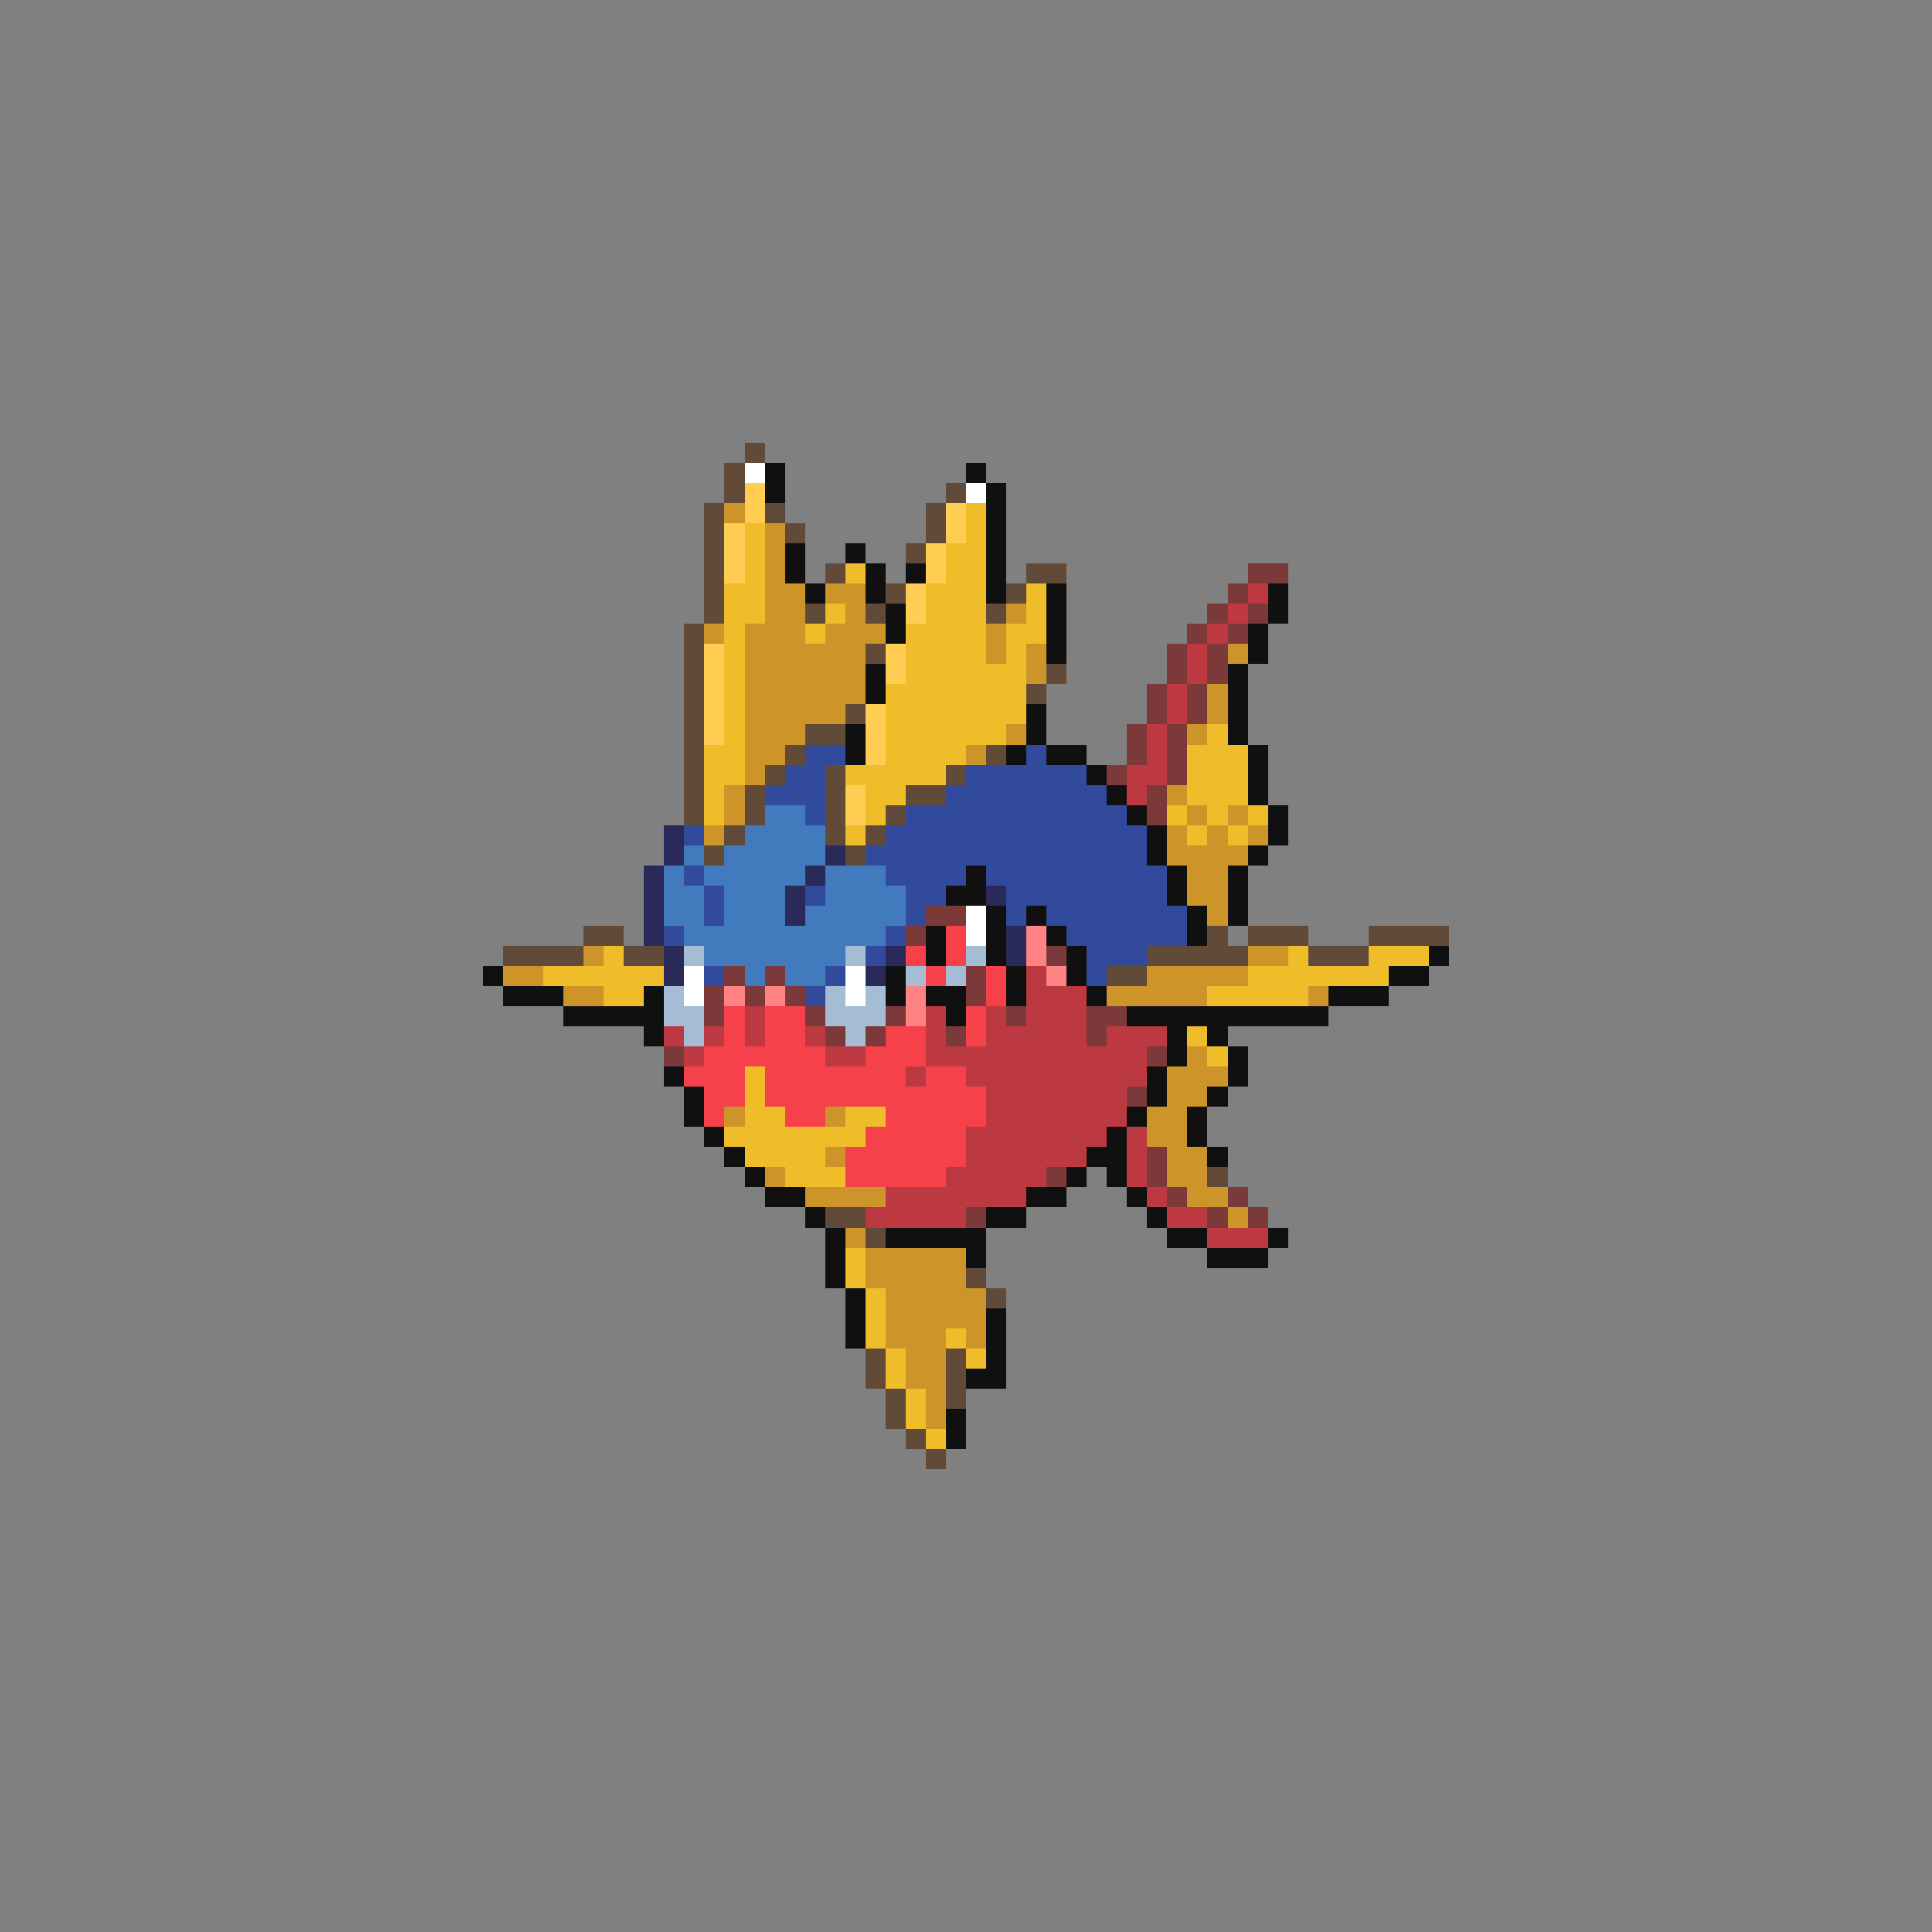 <svg xmlns="http://www.w3.org/2000/svg" viewBox="0 -0.5 96 96" shape-rendering="crispEdges">
<rect x="0" y="-0.5" width="96" height="96" fill="#808080" stroke="none"/>
<path stroke="#624a39" d="M37 22h1M36 23h1M36 24h1M47 24h1M35 25h1M38 25h1M46 25h1M35 26h1M39 26h1M46 26h1M35 27h1M45 27h1M35 28h1M41 28h1M51 28h2M35 29h1M44 29h1M50 29h1M35 30h1M40 30h1M43 30h1M49 30h1M34 31h1M34 32h1M43 32h1M34 33h1M52 33h1M34 34h1M51 34h1M34 35h1M42 35h1M34 36h1M40 36h2M34 37h1M39 37h1M49 37h1M34 38h1M38 38h1M41 38h1M47 38h1M34 39h1M37 39h1M41 39h1M45 39h2M34 40h1M37 40h1M41 40h1M44 40h1M36 41h1M41 41h1M43 41h1M35 42h1M42 42h1M29 46h2M60 46h1M62 46h3M68 46h4M25 47h4M31 47h2M57 47h5M65 47h3M55 48h2M60 58h1M41 60h2M43 61h1M48 63h1M49 64h1M43 67h1M47 67h1M43 68h1M47 68h1M44 69h1M47 69h1M44 70h1M45 71h1M46 72h1" />
<path stroke="#ffffff" d="M37 23h1M48 24h1M48 45h1M48 46h1M34 48h1M42 48h1M34 49h1M42 49h1" />
<path stroke="#101010" d="M38 23h1M48 23h1M38 24h1M49 24h1M49 25h1M49 26h1M39 27h1M42 27h1M49 27h1M39 28h1M43 28h1M45 28h1M49 28h1M40 29h1M43 29h1M49 29h1M52 29h1M63 29h1M44 30h1M52 30h1M63 30h1M44 31h1M52 31h1M62 31h1M52 32h1M62 32h1M43 33h1M61 33h1M43 34h1M61 34h1M51 35h1M61 35h1M42 36h1M51 36h1M61 36h1M42 37h1M50 37h1M52 37h2M62 37h1M54 38h1M62 38h1M55 39h1M62 39h1M56 40h1M63 40h1M57 41h1M63 41h1M57 42h1M62 42h1M48 43h1M58 43h1M61 43h1M47 44h2M58 44h1M61 44h1M49 45h1M51 45h1M59 45h1M61 45h1M46 46h1M49 46h1M52 46h1M59 46h1M46 47h1M49 47h1M53 47h1M71 47h1M24 48h1M44 48h1M50 48h1M53 48h1M69 48h2M25 49h3M32 49h1M44 49h1M46 49h2M50 49h1M54 49h1M66 49h3M28 50h5M47 50h1M56 50h10M32 51h1M58 51h1M60 51h1M58 52h1M61 52h1M33 53h1M57 53h1M61 53h1M34 54h1M57 54h1M60 54h1M34 55h1M56 55h1M59 55h1M35 56h1M55 56h1M59 56h1M36 57h1M54 57h2M60 57h1M37 58h1M53 58h1M55 58h1M38 59h2M51 59h2M56 59h1M40 60h1M49 60h2M57 60h1M41 61h1M44 61h5M58 61h2M63 61h1M41 62h1M48 62h1M60 62h3M41 63h1M42 64h1M42 65h1M49 65h1M42 66h1M49 66h1M49 67h1M48 68h2M47 70h1M47 71h1" />
<path stroke="#ffcd52" d="M37 24h1M37 25h1M47 25h1M36 26h1M47 26h1M36 27h1M46 27h1M36 28h1M46 28h1M45 29h1M45 30h1M35 32h1M44 32h1M35 33h1M44 33h1M35 34h1M35 35h1M43 35h1M35 36h1M43 36h1M43 37h1M42 39h1M42 40h1" />
<path stroke="#cd9429" d="M36 25h1M38 26h1M38 27h1M38 28h1M38 29h2M41 29h2M38 30h2M42 30h1M50 30h1M35 31h1M37 31h3M41 31h3M49 31h1M37 32h6M49 32h1M51 32h1M61 32h1M37 33h6M51 33h1M37 34h6M60 34h1M37 35h5M60 35h1M37 36h3M50 36h1M59 36h1M37 37h2M48 37h1M37 38h1M36 39h1M58 39h1M36 40h1M59 40h1M61 40h1M35 41h1M58 41h1M60 41h1M62 41h1M58 42h4M59 43h2M59 44h2M60 45h1M29 47h1M62 47h2M25 48h2M57 48h5M28 49h2M55 49h5M65 49h1M59 52h1M58 53h3M58 54h2M36 55h1M41 55h1M57 55h2M57 56h2M41 57h1M58 57h2M38 58h1M58 58h2M40 59h4M59 59h2M61 60h1M42 61h1M43 62h5M43 63h5M44 64h5M44 65h5M44 66h3M48 66h1M45 67h2M45 68h2M46 69h1M46 70h1" />
<path stroke="#eebd29" d="M48 25h1M37 26h1M48 26h1M37 27h1M47 27h2M37 28h1M42 28h1M47 28h2M36 29h2M46 29h3M51 29h1M36 30h2M41 30h1M46 30h3M51 30h1M36 31h1M40 31h1M45 31h4M50 31h2M36 32h1M45 32h4M50 32h1M36 33h1M45 33h6M36 34h1M44 34h7M36 35h1M44 35h7M36 36h1M44 36h6M60 36h1M35 37h2M44 37h4M59 37h3M35 38h2M42 38h5M59 38h3M35 39h1M43 39h2M59 39h3M35 40h1M43 40h1M58 40h1M60 40h1M62 40h1M42 41h1M59 41h1M61 41h1M30 47h1M64 47h1M68 47h3M27 48h6M62 48h7M30 49h2M60 49h5M59 51h1M60 52h1M37 53h1M37 54h1M37 55h2M42 55h2M36 56h7M37 57h4M39 58h3M42 62h1M42 63h1M43 64h1M43 65h1M43 66h1M47 66h1M44 67h1M48 67h1M44 68h1M45 69h1M45 70h1M46 71h1" />
<path stroke="#7b3939" d="M62 28h2M61 29h1M60 30h1M62 30h1M59 31h1M61 31h1M58 32h1M60 32h1M58 33h1M60 33h1M57 34h1M59 34h1M57 35h1M59 35h1M56 36h1M58 36h1M56 37h1M58 37h1M55 38h1M58 38h1M57 39h1M57 40h1M46 45h2M45 46h1M52 47h1M36 48h1M38 48h1M48 48h1M35 49h1M37 49h1M39 49h1M48 49h1M35 50h1M40 50h1M44 50h1M50 50h1M54 50h2M41 51h1M43 51h1M47 51h1M54 51h1M33 52h1M57 52h1M56 54h1M57 57h1M52 58h1M57 58h1M58 59h1M61 59h1M48 60h1M60 60h1M62 60h1" />
<path stroke="#bd3941" d="M62 29h1M61 30h1M60 31h1M59 32h1M59 33h1M58 34h1M58 35h1M57 36h1M57 37h1M56 38h2M56 39h1M51 48h1M51 49h3M37 50h1M46 50h1M49 50h1M51 50h3M33 51h1M35 51h1M37 51h1M40 51h1M46 51h1M49 51h5M55 51h3M34 52h1M41 52h2M46 52h11M45 53h1M48 53h9M49 54h7M49 55h7M48 56h7M56 56h1M48 57h6M56 57h1M47 58h5M56 58h1M44 59h7M57 59h1M43 60h5M58 60h2M60 61h3" />
<path stroke="#314a9c" d="M40 37h2M51 37h1M39 38h2M48 38h6M38 39h3M47 39h8M40 40h1M45 40h11M34 41h1M44 41h13M43 42h14M34 43h1M44 43h4M49 43h9M35 44h1M40 44h1M45 44h2M50 44h8M35 45h1M45 45h1M50 45h1M52 45h7M33 46h1M44 46h1M53 46h6M43 47h1M54 47h3M35 48h1M41 48h1M54 48h1M40 49h1" />
<path stroke="#417bbd" d="M38 40h2M37 41h4M34 42h1M36 42h5M33 43h1M35 43h5M41 43h3M33 44h2M36 44h3M41 44h4M33 45h2M36 45h3M40 45h5M34 46h10M35 47h7M37 48h1M39 48h2" />
<path stroke="#29295a" d="M33 41h1M33 42h1M41 42h1M32 43h1M40 43h1M32 44h1M39 44h1M49 44h1M32 45h1M39 45h1M32 46h1M50 46h1M33 47h1M44 47h1M50 47h1M33 48h1M43 48h1" />
<path stroke="#f6414a" d="M47 46h1M45 47h1M47 47h1M46 48h1M49 48h1M49 49h1M36 50h1M38 50h2M48 50h1M36 51h1M38 51h2M44 51h2M48 51h1M35 52h6M43 52h3M34 53h3M38 53h7M46 53h2M35 54h2M38 54h11M35 55h1M39 55h2M44 55h5M43 56h5M42 57h6M42 58h5" />
<path stroke="#ff8383" d="M51 46h1M51 47h1M52 48h1M36 49h1M38 49h1M45 49h1M45 50h1" />
<path stroke="#a4bdd5" d="M34 47h1M42 47h1M48 47h1M45 48h1M47 48h1M33 49h1M41 49h1M43 49h1M33 50h2M41 50h3M34 51h1M42 51h1" />
</svg>